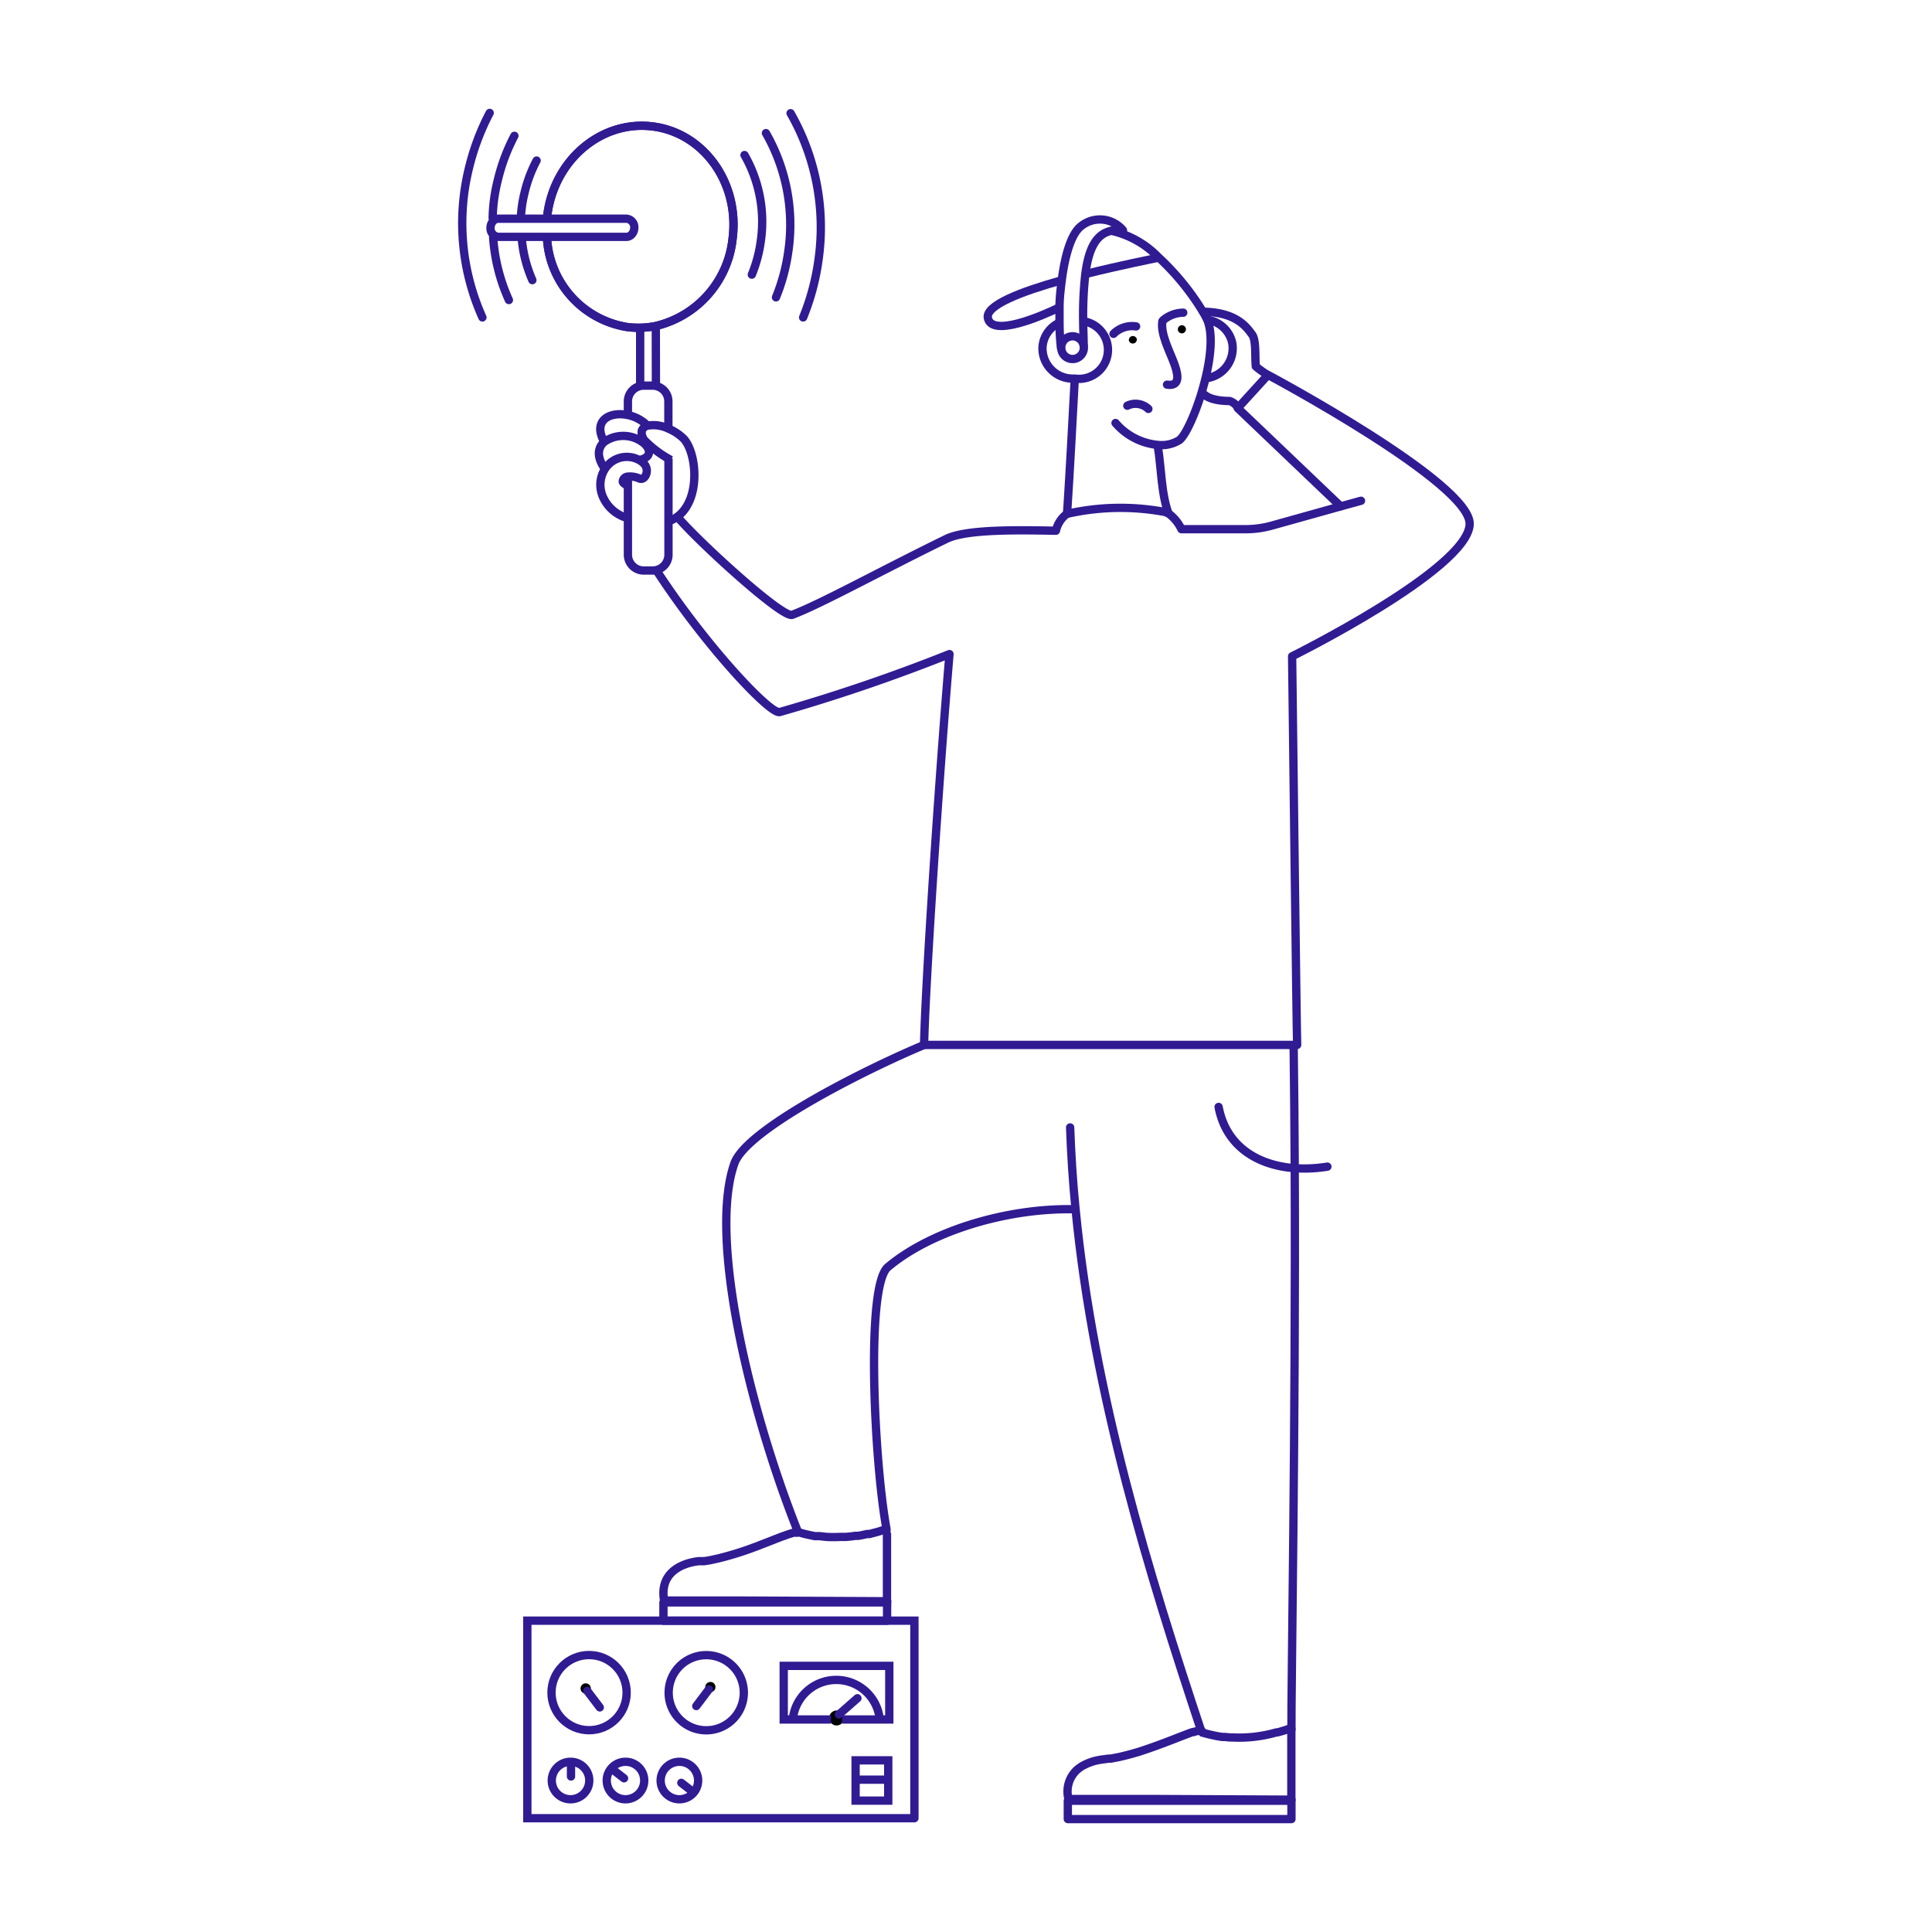 <svg id="Layer_1" data-name="Layer 1" xmlns="http://www.w3.org/2000/svg" viewBox="0 0 200 200">
<defs>
<style>
.cls-1{fill:#311B92;}.cls-2,.cls-3,.cls-4,.cls-5{fill:none;stroke:#311B92;stroke-width:0.86px;}.cls-2,.cls-4{stroke-linecap:round;}.cls-2,.cls-3{stroke-miterlimit:10;}.cls-4,.cls-5{stroke-linejoin:round;}
</style>
</defs>
<path d="M117.68,35.09a.42.42,0,0,1-.82.17.42.42,0,0,1,.82-.17Z"/>
<path d="M117.76,181.5l.19-.06Z"/>
<path d="M88.47,159.14l.16,0Z"/>
<path d="M127.3,179.87l.25,0Z"/>
<path d="M114.78,182.2l.2,0Z"/>
<path d="M112.42,182.76l.23-.1Z"/>
<path d="M126.56,179.78l.25,0Z"/>
<path d="M132.72,179.2l.37-.11Z"/>
<path d="M74.71,161.3l-.35.09Z"/>
<path d="M111.45,183.38l.19-.16Z"/>
<path d="M124.23,179.21l-.12,0Z"/>
<path d="M84.78,159.17l.73.08Z"/>
<path d="M89.78,158.89l.13,0Z"/>
<path d="M83.08,158.82l.24.06Z"/>
<path d="M122.76,34a.43.43,0,0,1-.32.5.42.42,0,1,1,.32-.5Z"/>
<path d="M111.64,183.22l.2-.14Z"/>
<path d="M84.53,159.13l.25,0Z"/>
<path d="M83.81,159l.48.1Z"/>
<path d="M132.22,179.34l.31-.08Z"/>
<path d="M111.84,183.08a2.61,2.61,0,0,1,.28-.17A2.61,2.61,0,0,0,111.84,183.08Z"/>
<path d="M83.32,158.88l.49.11Z"/>
<path d="M88.63,159.12l.16,0Z"/>
<path d="M124.36,179.29l0-.1h0l0,.1c.41.12.82.22,1.22.31C125.18,179.52,124.77,179.41,124.36,179.29Z"/>
<path d="M82.6,158.68l.48.14Z"/>
<path d="M112.81,182.6l.25-.09Z"/>
<path d="M89.12,159l-.29.05Z"/>
<path d="M117,181.72l.19-.05Z"/>
<path d="M90.84,158.61l.36-.11Z"/>
<path d="M126.81,179.82l.49.05Z"/>
<path d="M87.55,159.25l-.44,0Z"/>
<path d="M132.12,179.37a14,14,0,0,1-4.57.52A14,14,0,0,0,132.12,179.37Z"/>
<rect class="cls-1" x="68.68" y="167.77" width="23.15" height="0.01"/>
<path d="M133.09,179.09l.19-.07Z"/>
<path d="M84.29,159.09l.24,0Z"/>
<path d="M87,159.29a13.7,13.7,0,0,1-1.44,0A13.7,13.7,0,0,0,87,159.29Z"/>
<path d="M88.16,159.19l-.6.06Z"/>
<path d="M124.24,179.2h0Z"/>
<path d="M117.17,181.67l.2-.06Z"/>
<path d="M116.37,181.88l-.56.13Z"/>
<path d="M125.58,179.6a8.42,8.42,0,0,0,1,.18A8.42,8.42,0,0,1,125.58,179.6Z"/>
<path d="M73.24,175.07a.5.5,0,0,1-.22-.32.53.53,0,0,1,.41-.62.51.51,0,0,1,.62.4.52.52,0,0,1-.81.54Z"/>
<path d="M60.93,175.22a.53.53,0,0,1-.41.09.54.54,0,0,1-.41-.63.54.54,0,0,1,.63-.41.53.53,0,0,1,.41.63A.52.52,0,0,1,60.93,175.22Z"/>
<path d="M87.17,177.31a.76.76,0,0,0-.56-.24.77.77,0,0,0-.69,1.11.75.75,0,0,0,.69.44.77.77,0,0,0,.69-.44.77.77,0,0,0,.08-.34A.78.78,0,0,0,87.17,177.31Z"/>
<polyline class="cls-2" points="94.66 188.22 94.66 167.77 91.83 167.77 68.68 167.77 54.59 167.77 54.59 188.22 94.66 188.22 94.66 188.22"/>
<path class="cls-2" d="M110.78,116.71c.1,2.83.28,5.65.56,8.45,1.87,19.3,7.69,38,13,54l0,.1v0"/>
<path class="cls-3" d="M133.92,108.42c.05,4,.09,8.21.11,12.51.11,25.91-.38,55-.34,58v.22"/>
<path class="cls-3" d="M133.67,178.9l-.39.12-.19.07-.37.11-.19.06-.31.08-.1,0a14,14,0,0,1-4.57.52l-.25,0-.49-.05-.25,0a8.42,8.42,0,0,1-1-.18c-.4-.08-.81-.19-1.22-.31l-.12,0"/>
<path class="cls-3" d="M82.52,158.66l-.08,0"/>
<path class="cls-3" d="M91.87,158.28l-.1,0h0l-.57.19-.36.11-.83.22-.1,0-.13,0-.66.14-.29.05h0l-.16,0-.16,0-.31.05-.6.06h0l-.44,0H87a13.7,13.7,0,0,1-1.44,0l-.73-.08-.25,0-.24,0-.48-.1-.49-.11-.24-.06-.48-.14h0l-.07,0"/>
<path class="cls-2" d="M111.13,125.18c-6.87-.13-14.76,2.23-19.23,6-2.33,2-1.36,20.52-.13,27.09a2.56,2.56,0,0,0,0,.27"/>
<path class="cls-3" d="M95.76,108.16h0l-.07,0c-6,2.5-18.39,8.71-19.66,12.26-2.7,7.61,1.5,25.42,6.6,38.22a.87.87,0,0,0,.07.17"/>
<path class="cls-3" d="M69.28,53.94a3.74,3.74,0,0,0,.84-.45c2.49-1.84,2-6.72.61-8.12a5.13,5.13,0,0,0-1.54-1,3.56,3.56,0,0,0-2.19-.3.86.86,0,0,0-.56.51,1.27,1.27,0,0,0,.45,1.17,11,11,0,0,0,2.31,1.73l.25.14"/>
<path class="cls-3" d="M62.5,48.36c-.77-1.17-.58-2.07.06-2.62a3.4,3.4,0,0,1,4.09.14c.46.37,1.07,1.34-.35,1.72"/>
<path class="cls-3" d="M62.52,45.69c-1.17-2.17.59-3.08,2.39-2.74a4,4,0,0,1,2,1"/>
<path class="cls-3" d="M64.82,53.59a3.89,3.89,0,0,1-2.33-2,3.08,3.08,0,0,1,.15-3.07,2.73,2.73,0,0,1,.38-.46,2.67,2.67,0,0,1,3.16-.43,2.05,2.05,0,0,1,.5.39c.61.66.1,1.81-.53,1.5A2.31,2.31,0,0,0,65,49.34a.54.54,0,0,0-.53.51c0,.15.3.32.4.37"/>
<path class="cls-3" d="M69.19,44.45V41.56a1.63,1.63,0,0,0-1.64-1.64H66.6A1.64,1.64,0,0,0,65,41.56v1.13"/>
<path class="cls-3" d="M69.2,47.45v10A1.63,1.63,0,0,1,68,59a1.61,1.61,0,0,1-.44.06h-.94A1.64,1.64,0,0,1,65,57.45V49.29"/>
<polyline class="cls-3" points="67.89 33.49 67.89 33.76 67.9 39.73"/>
<line class="cls-3" x1="66.27" y1="39.73" x2="66.27" y2="34.02"/>
<path class="cls-3" d="M56.66,22.94l0-.3c0-.13,0-.25,0-.38.73-5.74,5.61-9.84,10.91-9.17s9,5.87,8.27,11.6a10.42,10.42,0,0,1-8,9.07,9.29,9.29,0,0,1-2.89.1,9.88,9.88,0,0,1-8.33-9.34c0-.08,0-.16,0-.23"/>
<path class="cls-3" d="M56.66,22.94l0-.3c0-.13,0-.25,0-.38.73-5.74,5.61-9.84,10.91-9.17s9,5.87,8.27,11.6a10.42,10.42,0,0,1-8,9.07,9.29,9.29,0,0,1-2.89.1,9.88,9.88,0,0,1-8.33-9.34c0-.08,0-.16,0-.23"/>
<path class="cls-3" d="M54.51,24.75c0-.09,0-.19,0-.28"/>
<path class="cls-3" d="M54.51,24.75c0-.09,0-.19,0-.28"/>
<path class="cls-2" d="M77.07,16.05a13.91,13.91,0,0,1,1.69,8.89,14.24,14.24,0,0,1-.93,3.49"/>
<path class="cls-2" d="M79.29,13.78A19.08,19.08,0,0,1,81.61,26a19.69,19.69,0,0,1-1.28,4.78"/>
<path class="cls-2" d="M81.84,11.72a23.83,23.83,0,0,1,2.89,15.19,24.59,24.59,0,0,1-1.59,5.95"/>
<path class="cls-2" d="M53.92,22.53A13.1,13.1,0,0,1,54.29,20a13.94,13.94,0,0,1,1.26-3.38"/>
<path class="cls-2" d="M55.11,29A13.73,13.73,0,0,1,54,24.57"/>
<path class="cls-2" d="M51,22.57a17.3,17.3,0,0,1,.52-3.87,19.65,19.65,0,0,1,1.73-4.64"/>
<path class="cls-2" d="M52.68,31.06a18.79,18.79,0,0,1-1.63-6.49"/>
<path class="cls-2" d="M49.94,32.86a23.84,23.84,0,0,1-1.41-15.4,24.89,24.89,0,0,1,2.16-5.77"/>
<path class="cls-3" d="M57.93,22.64h6.92a.88.88,0,0,1,.81.94,1,1,0,0,1-.24.66.75.75,0,0,1-.57.28H51.59a.88.88,0,0,1-.81-.94,1,1,0,0,1,.24-.66.75.75,0,0,1,.57-.28Z"/>
<path class="cls-2" d="M126.15,114.59c.78,4.15,4.13,6.06,7.88,6.34a14.77,14.77,0,0,0,3.38-.16"/>
<path class="cls-4" d="M124.4,179.18h-.17l-.12,0h0l-.15,0-.19.06a.7.7,0,0,0-.19.06l-.11,0-.24.08-.6.23-.16.06-.39.15c-1.15.45-2.57,1-4.11,1.5l-.19.06-.39.11-.2.06-.19.05-.61.16-.56.13-.83.16-.2,0-.6.08a7,7,0,0,0-1.12.23l-.25.09-.16.06-.23.1-.3.15a2.61,2.61,0,0,0-.28.17l-.2.14-.19.16a3.05,3.05,0,0,0-.86,3l8.22,0,14.86.07"/>
<polygon class="cls-4" points="133.68 186.41 133.69 186.41 133.69 188.31 110.54 188.31 110.54 186.41 118.81 186.41 133.68 186.41"/>
<polyline class="cls-3" points="133.68 178.84 133.68 178.9 133.68 186.39"/>
<path class="cls-4" d="M82.54,158.66h-.08l-.15,0-.15,0-.19.06-.3.09-.71.25-.24.09h0l-1.48.58h0l-.32.12-.53.21-.33.12a32.34,32.34,0,0,1-3.32,1.05l-.35.09-.82.18-.34.06-.32.05-.36,0-.2,0c-2.1.24-4.08,1.41-3.6,4.08l8.23,0,14.86.07"/>
<polygon class="cls-4" points="91.83 167.77 91.83 167.78 68.68 167.78 68.68 167.77 68.68 165.88 76.95 165.88 91.82 165.88 91.82 165.88 91.83 165.88 91.83 167.77"/>
<polyline class="cls-3" points="91.82 158.68 91.82 165.88 91.82 166.29"/>
<path class="cls-2" d="M115.05,23.89a9.75,9.75,0,0,1,4.86,2.73,26.2,26.2,0,0,1,4.62,5.66q.21.36.36.66l.09.19c.59,1.43.36,3.77-.18,6-.12.51-.26,1-.41,1.52-.74,2.44-1.74,4.53-2.32,4.92a3.45,3.45,0,0,1-2.19.49,6.59,6.59,0,0,1-4.4-2.27"/>
<path class="cls-3" d="M110.47,53.06c.31-4.79.51-8.71.79-13.87v0"/>
<path class="cls-3" d="M119.85,46l0,.16c.38,2.27.35,5.07,1.17,7.15v0"/>
<path class="cls-3" d="M112.36,28.37c3.68-.92,7-1.57,7.48-1.68"/>
<path class="cls-3" d="M109.65,31.83c-1.87.91-7,3.11-7.39,1.08-.24-1.32,3.49-2.73,7.58-3.88"/>
<path class="cls-2" d="M120.42,33.14a3.28,3.28,0,0,1,2.07-.77"/>
<path class="cls-2" d="M117.61,33.79a2.73,2.73,0,0,0-2.34.77"/>
<path class="cls-2" d="M120.33,33.25c-.22,1.32.76,3.12,1.21,4.35.3.83.84,2.46-.73,2.22"/>
<path class="cls-4" d="M116.7,42a1.93,1.93,0,0,1,2.18.33"/>
<path class="cls-3" d="M109.64,33.42a3,3,0,0,0-1.72,2.52,3.13,3.13,0,0,0,3,3.25,1.93,1.93,0,0,0,.34,0,3,3,0,0,0,.87-5.94l-.06,0"/>
<path class="cls-3" d="M124.76,39.18h0l.34-.06a3.13,3.13,0,0,0,2.45-3.67A3.07,3.07,0,0,0,125,33.11"/>
<path class="cls-4" d="M109.83,36a24.28,24.28,0,0,1-.15-2.58c0-.51,0-1.05,0-1.58,0-.93.11-1.88.23-2.8.3-2.39.89-4.56,1.81-5.46a3.11,3.11,0,0,1,4.52.24h0"/>
<path class="cls-4" d="M112.18,35.79v0c0-.89-.05-1.73-.05-2.52a38,38,0,0,1,.22-4.88c.35-2.72,1.15-4.18,2.7-4.5a3.89,3.89,0,0,1,1.19,0"/>
<path class="cls-3" d="M112.18,35.77a1.17,1.17,0,0,0-2.32.18v0a1.17,1.17,0,0,0,2.34.09A1.15,1.15,0,0,0,112.18,35.77Z"/>
<path class="cls-5" d="M95.66,108.21h0c.13-6.27,1.52-27.32,2.63-40.5a183.91,183.91,0,0,1-17.57,6C79.74,74,73,66.8,68,59.11"/>
<path class="cls-4" d="M70.15,53.53C72.48,56.26,81,64,82,63.65c3-1.13,9.17-4.55,16-7.88,2.11-1,7.35-.9,11.31-.83a3,3,0,0,1,1.06-1.69l.19-.08A25,25,0,0,1,120.59,53a1.76,1.76,0,0,1,.46.22,4.31,4.31,0,0,1,1.25,1.56l6.76,0a10,10,0,0,0,2.56-.36l7.16-2,2.11-.58"/>
<path class="cls-4" d="M95.73,108.17l38.19,0h.36c-.05-.88-.52-40.23-.52-40.23s18.17-9,18.38-13.66c.19-4.24-20.88-15.47-20.88-15.47l-.06.07-3,3.29-.07.08,10.65,10.16"/>
<path class="cls-4" d="M131.1,38.73a9.33,9.33,0,0,1-1.1-.8c-.1-1.1.05-2.71-.38-3.29-.58-.79-1.63-2.32-5.08-2.37"/>
<path class="cls-4" d="M128,42a1.48,1.48,0,0,0-.72-.49c-.64,0-2.08-.07-2.74-.78"/>
<circle class="cls-2" cx="60.98" cy="175.22" r="3.89"/>
<path class="cls-2" d="M77,175.22a3.89,3.89,0,1,1-3.89-3.88A3.89,3.89,0,0,1,77,175.22Z"/>
<path class="cls-2" d="M61,184.31a1.94,1.94,0,1,1-1.93-1.93A1.93,1.93,0,0,1,61,184.31Z"/>
<path class="cls-2" d="M66.69,184.31a1.94,1.94,0,1,1-1.93-1.93A1.93,1.93,0,0,1,66.69,184.31Z"/>
<path class="cls-2" d="M72.27,184.31a1.94,1.94,0,1,1-1.94-1.93A1.94,1.94,0,0,1,72.27,184.31Z"/>
<line class="cls-2" x1="59.11" y1="182.54" x2="59.11" y2="183.9"/>
<line class="cls-2" x1="63.53" y1="183.26" x2="64.6" y2="184.09"/>
<line class="cls-2" x1="70.53" y1="184.56" x2="71.6" y2="185.39"/>
<polyline class="cls-3" points="86.03 178 82.08 178 81.13 178 81.13 172.45 92.06 172.45 92.06 178 91.1 178 87.16 178"/>
<path class="cls-3" d="M82.07,178h0a4.52,4.52,0,0,1,9,0h0"/>
<polyline class="cls-2" points="86.84 177.48 87.05 177.3 88.76 175.8"/>
<polyline class="cls-2" points="73.38 174.89 73.24 175.07 72.08 176.61"/>
<polyline class="cls-2" points="60.79 175.04 60.93 175.22 62.09 176.75"/>
<rect class="cls-3" x="88.57" y="182.23" width="3.38" height="4.17"/>
<line class="cls-3" x1="88.72" y1="184.23" x2="91.91" y2="184.23"/>
</svg>